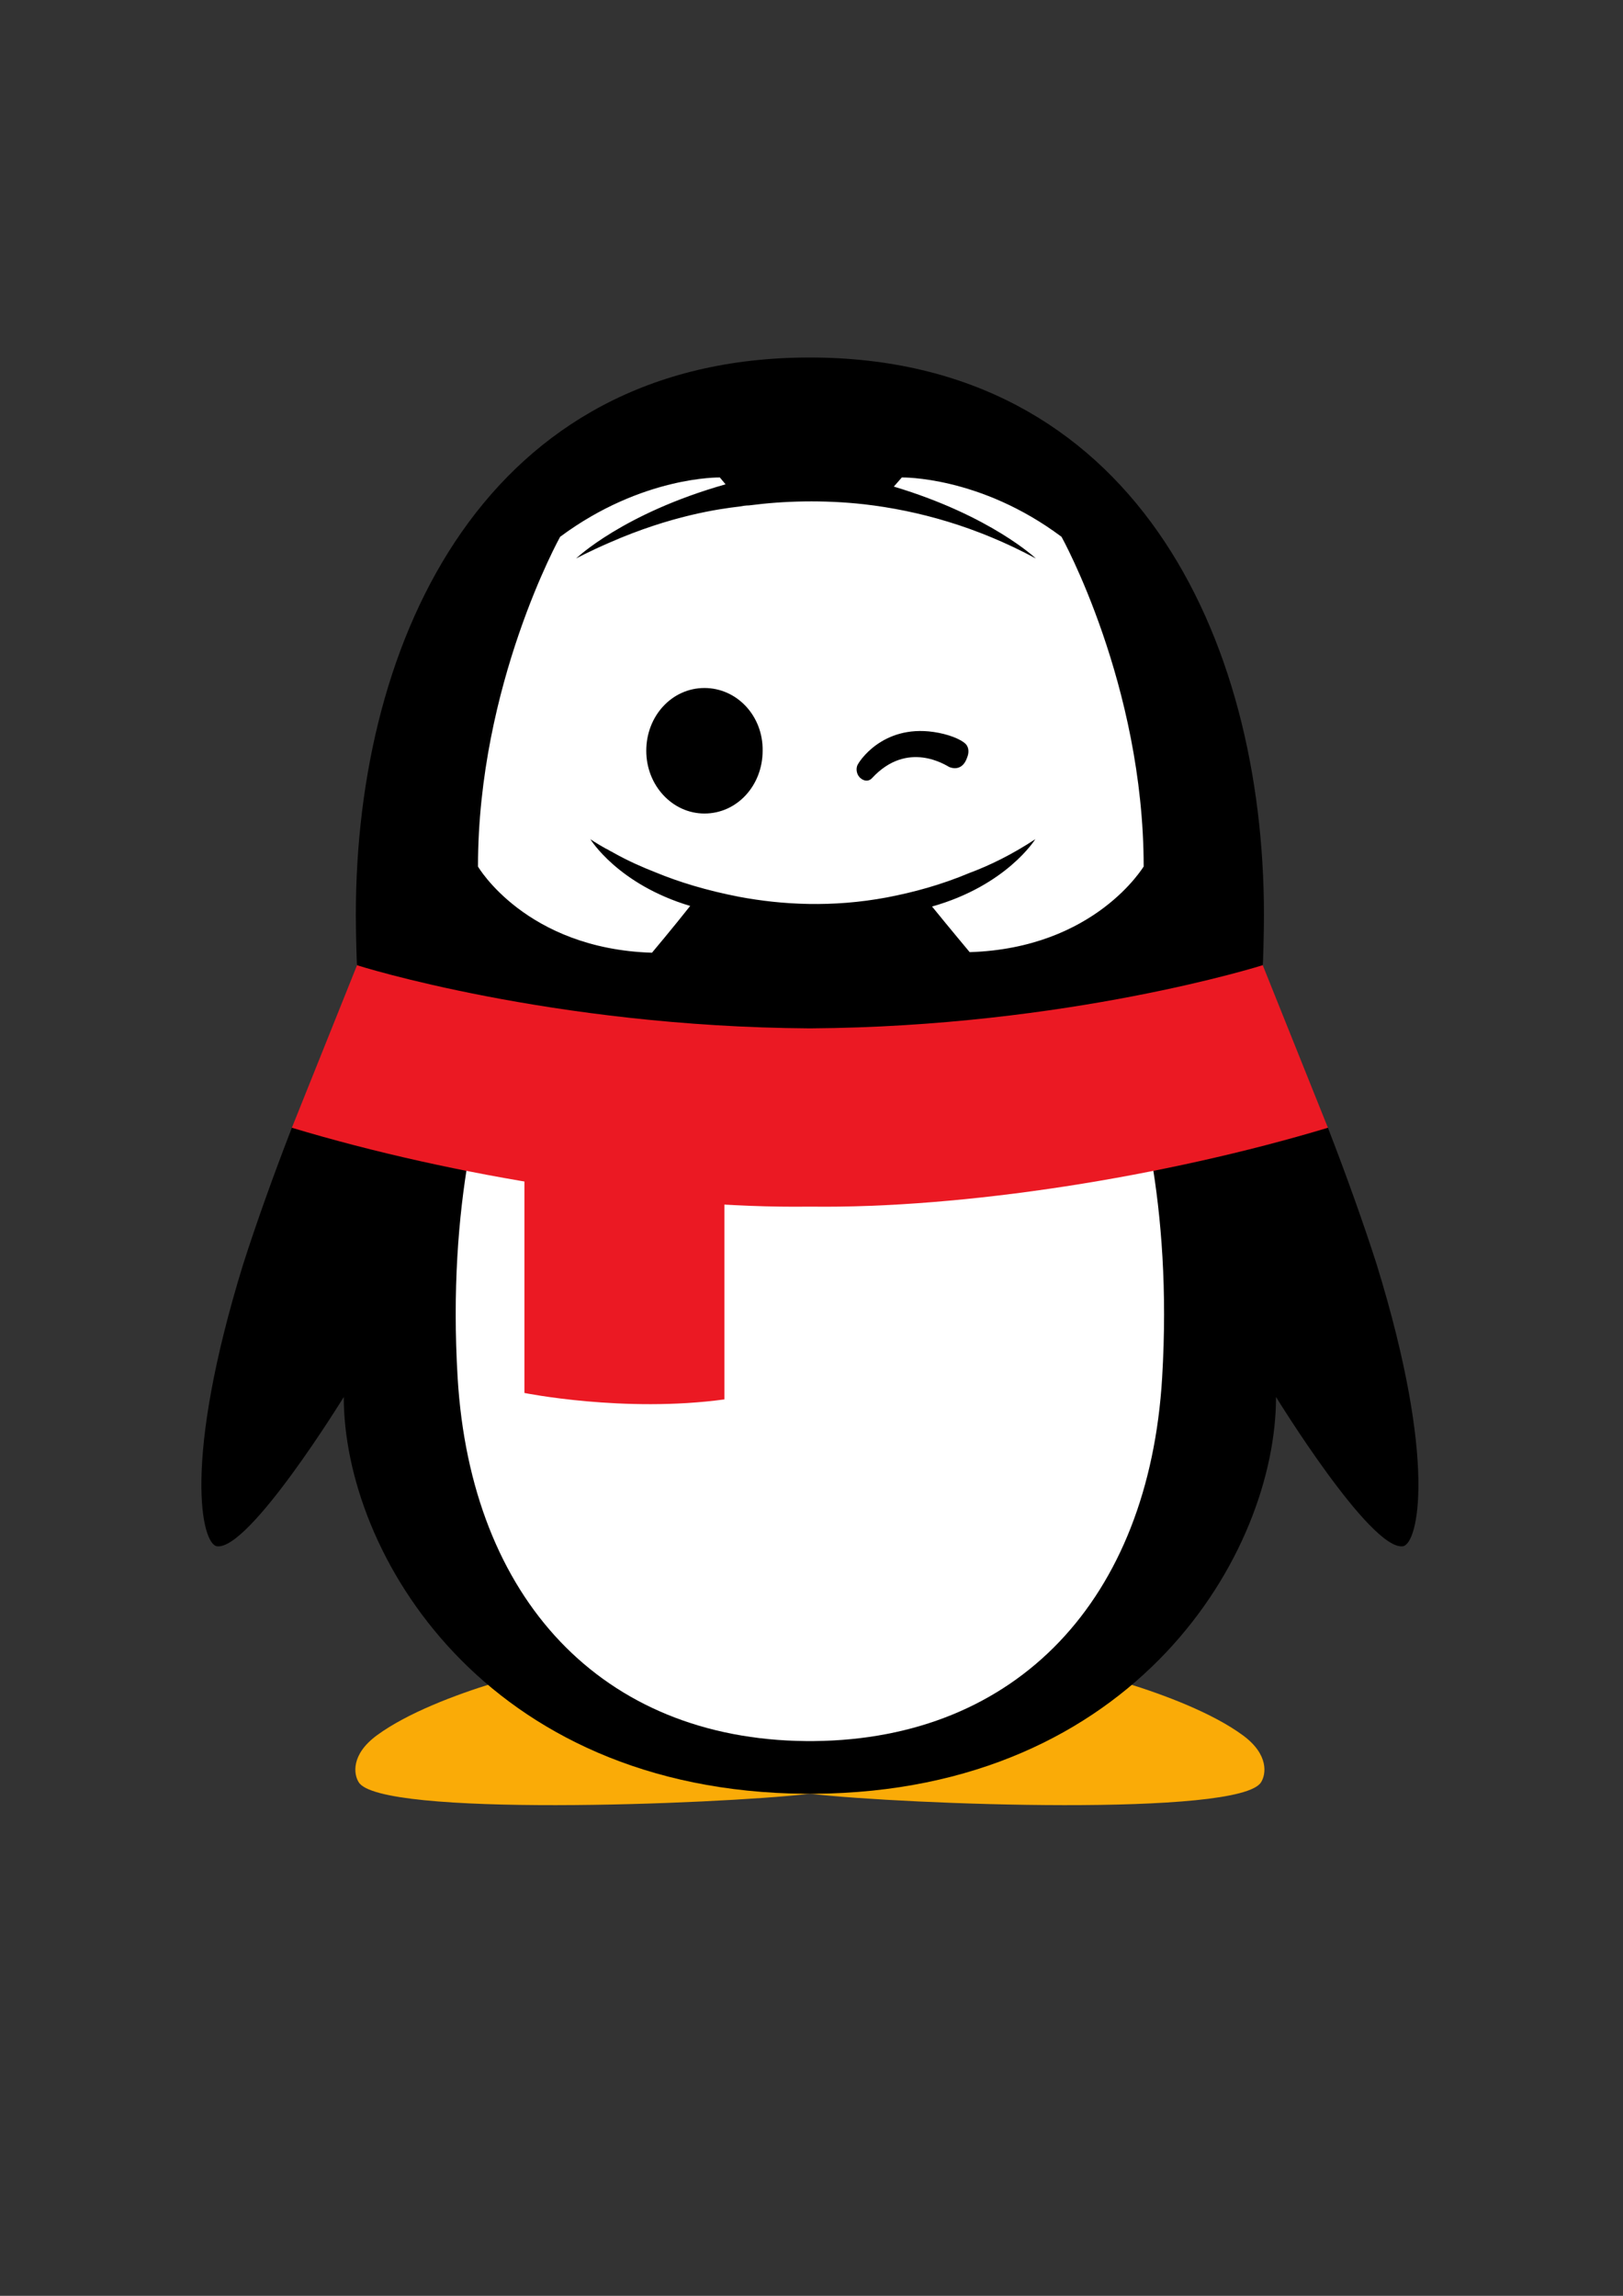 <?xml version="1.0" encoding="UTF-8" standalone="no"?>
<!-- Created with Inkscape (http://www.inkscape.org/) -->

<svg
   xmlns:dc="http://purl.org/dc/elements/1.1/"
   xmlns:cc="http://creativecommons.org/ns#"
   xmlns:rdf="http://www.w3.org/1999/02/22-rdf-syntax-ns#"
   xmlns:svg="http://www.w3.org/2000/svg"
   xmlns="http://www.w3.org/2000/svg"
   xmlns:sodipodi="http://sodipodi.sourceforge.net/DTD/sodipodi-0.dtd"
   xmlns:inkscape="http://www.inkscape.org/namespaces/inkscape"
   width="210mm"
   height="297mm"
   viewBox="0 0 210 297"
   version="1.1"
   id="svg856"
   inkscape:version="0.92.3 (2405546, 2018-03-11)"
   sodipodi:docname="DiscordQQ.svg"
   inkscape:export-filename="D:\Coding\GitHub\DiscordQQRelayBot\Icons\DiscordQQ2.png"
   inkscape:export-xdpi="34.834286"
   inkscape:export-ydpi="34.834286">
  <rect x="0" y="0" width="210" height="297" fill="#333333" stroke="none"/>
  <defs
     id="defs850" />
  <sodipodi:namedview
     id="base"
     pagecolor="#ffffff"
     bordercolor="#666666"
     borderopacity="1.0"
     inkscape:pageopacity="0.0"
     inkscape:pageshadow="2"
     inkscape:zoom="0.49497475"
     inkscape:cx="445.99224"
     inkscape:cy="583.60396"
     inkscape:document-units="mm"
     inkscape:current-layer="layer1"
     showgrid="false"
     inkscape:window-width="1366"
     inkscape:window-height="746"
     inkscape:window-x="-8"
     inkscape:window-y="-8"
     inkscape:window-maximized="1" />
  <g
     inkscape:label="Layer 1"
     inkscape:groupmode="layer"
     id="layer1">
    <path
       id="path854"
       d="m 104.818,231.377 c -16.347,0 -31.288,-5.466 -40.972,-13.64 -4.894,1.51 -11.141,3.853 -15.098,6.768 -3.384,2.499 -2.967,5.05 -2.343,6.039 2.655,4.529 45.917,2.915 58.412,1.51 z m 0,0 z"
       style="fill:#faab07;fill-opacity:1;fill-rule:nonzero;stroke:none;stroke-width:0.651"
       inkscape:connector-curvature="0" />
    <path
       id="path856"
       d="m 104.818,231.377 c 16.295,0 31.288,-5.466 40.92,-13.64 4.894,1.51 11.141,3.853 15.098,6.768 3.384,2.499 2.967,5.05 2.343,6.039 -2.655,4.529 -45.917,2.915 -58.36,1.51 z m 0,0 z"
       style="fill:#faab07;fill-opacity:1;fill-rule:nonzero;stroke:none;stroke-width:0.651"
       inkscape:connector-curvature="0" />
    <path
       id="path858"
       d="m 104.87,133.608 c 26.967,-0.208 48.573,-5.414 55.861,-7.393 1.77,-0.469 2.655,-1.354 2.655,-1.354 0.052,-0.208 0.156,-4.373 0.156,-6.508 -3e-5,-35.974 -16.972,-72.104 -58.776,-72.104 -41.753,0 -58.724,36.13 -58.724,72.104 0,2.134 0.104,6.299 0.156,6.508 0,0 0.729,0.833 2.134,1.197 6.768,1.874 28.737,7.341 56.382,7.549 z m 0,0 z"
       style="fill:#000000;fill-opacity:1;fill-rule:nonzero;stroke:none;stroke-width:0.651"
       inkscape:connector-curvature="0" />
    <path
       id="path860"
       d="m 178.119,163.542 c -1.718,-5.362 -3.957,-11.609 -6.299,-17.649 0,0 -1.302,-0.156 -1.978,0.052 -20.72,5.987 -45.813,9.839 -64.972,9.631 h -0.156 c -19.054,0.208 -43.991,-3.592 -64.607,-9.527 -0.781,-0.26 -2.343,-0.156 -2.343,-0.156 -2.343,6.039 -4.581,12.286 -6.299,17.649 -7.913,25.666 -5.362,36.234 -3.384,36.495 4.217,0.521 16.399,-19.314 16.399,-19.314 0,20.147 18.169,51.019 59.766,51.332 0.156,0 0.937,0 1.093,0 41.596,-0.312 59.766,-31.184 59.766,-51.332 0,0 12.182,19.835 16.399,19.314 1.978,-0.26 4.529,-10.829 -3.384,-36.495 z"
       style="fill:#000000;fill-opacity:1;fill-rule:nonzero;stroke:none;stroke-width:0.651"
       inkscape:connector-curvature="0" />
    <path
       id="path870"
       d="m 104.87,154.38 h -0.156 c -13.015,0.156 -28.79,-1.562 -44.095,-4.581 -1.302,7.601 -2.082,17.076 -1.406,28.425 1.718,28.685 18.742,46.75 45.032,47.011 h 1.093 c 26.291,-0.26 43.314,-18.325 45.032,-47.011 0.677,-11.349 -0.104,-20.824 -1.406,-28.425 -15.306,3.02 -31.08,4.738 -44.095,4.581 z"
       style="fill:#ffffff;fill-opacity:1;fill-rule:nonzero;stroke:none;stroke-width:0.651"
       inkscape:connector-curvature="0" />
    <path
       id="path872"
       d="m 67.855,151.985 v 28.217 c 0,0 12.911,2.603 25.874,0.833 v -26.082 c -8.226,-0.469 -17.076,-1.458 -25.874,-2.967 z"
       style="fill:#eb1923;fill-opacity:1;fill-rule:nonzero;stroke:none;stroke-width:0.651"
       inkscape:connector-curvature="0" />
    <path
       id="path874"
       d="m 163.386,124.861 c 0,0 -25.145,7.965 -58.516,8.174 h -0.156 c -33.319,-0.208 -58.464,-8.121 -58.516,-8.174 l -8.434,21.032 c 21.085,6.351 47.167,10.464 66.95,10.204 h 0.156 c 19.783,0.26 45.865,-3.852 66.95,-10.204 z m 0,0 z"
       style="fill:#eb1923;fill-opacity:1;fill-rule:nonzero;stroke:none;stroke-width:0.651"
       inkscape:connector-curvature="0" />
    <path
       d="m 125.469,123.178 c 0,0 -2.657,-3.174 -4.871,-5.905 9.669,-2.731 13.359,-8.709 13.359,-8.709 -3.026,1.993 -5.905,3.395 -8.488,4.355 -3.69,1.55 -7.233,2.509 -10.702,3.174 -7.086,1.329 -13.581,0.96 -19.116,-0.074 -4.207,-0.812 -7.824,-1.919 -10.85,-3.174 -1.698,-0.664 -3.543,-1.476 -5.388,-2.509 -0.221,-0.148 -0.443,-0.221 -0.664,-0.369 -0.148,-0.074 -0.221,-0.148 -0.295,-0.148 -1.329,-0.738 -2.067,-1.255 -2.067,-1.255 0,0 3.543,5.831 12.916,8.635 -2.214,2.805 -4.945,6.052 -4.945,6.052 -16.311,-0.517 -22.511,-11.145 -22.511,-11.145 0,-23.545 10.628,-42.661 10.628,-42.661 10.628,-7.897 20.666,-7.676 20.666,-7.676 l 0.738,0.886 c -13.285,3.764 -19.338,9.595 -19.338,9.595 0,0 1.624,-0.886 4.355,-2.067 7.897,-3.469 14.171,-4.355 16.754,-4.65 0.443,-0.074 0.812,-0.148 1.255,-0.148 4.502,-0.59 9.595,-0.738 14.909,-0.148 7.012,0.812 14.54,2.878 22.216,7.012 0,0 -5.831,-5.536 -18.378,-9.3 l 1.033,-1.181 c 0,0 10.112,-0.221 20.666,7.676 0,0 10.628,19.116 10.628,42.661 0,-0.074 -6.2,10.554 -22.511,11.071 z"
       id="path4"
       inkscape:connector-curvature="0"
       style="fill:#ffffff;stroke-width:0.738" />
    <path
       d="m 91.149,89.005 c -4.207,0 -7.528,3.617 -7.528,8.119 0,4.502 3.395,8.119 7.528,8.119 4.207,0 7.528,-3.617 7.528,-8.119 0.074,-4.502 -3.321,-8.119 -7.528,-8.119 z"
       id="path8"
       inkscape:connector-curvature="0"
       style="fill:#000000;fill-opacity:1;stroke-width:0.738" />
    <path
       id="path868"
       d="m 110.982,98.915 c 0.476,-0.9 3.969,-5.715 11.112,-3.969 1.905,0.476 2.804,1.164 2.963,1.429 0.265,0.37 0.37,0.952 0.053,1.693 -0.529,1.482 -1.64,1.429 -2.275,1.164 -0.423,-0.212 -5.397,-3.545 -10.001,1.429 -0.318,0.37 -0.9,0.476 -1.429,0.053 -0.529,-0.37 -0.741,-1.217 -0.423,-1.799 z"
       style="fill:#000000;fill-opacity:1;fill-rule:nonzero;stroke:none;stroke-width:0.661"
       inkscape:connector-curvature="0" />
  </g>
</svg>

